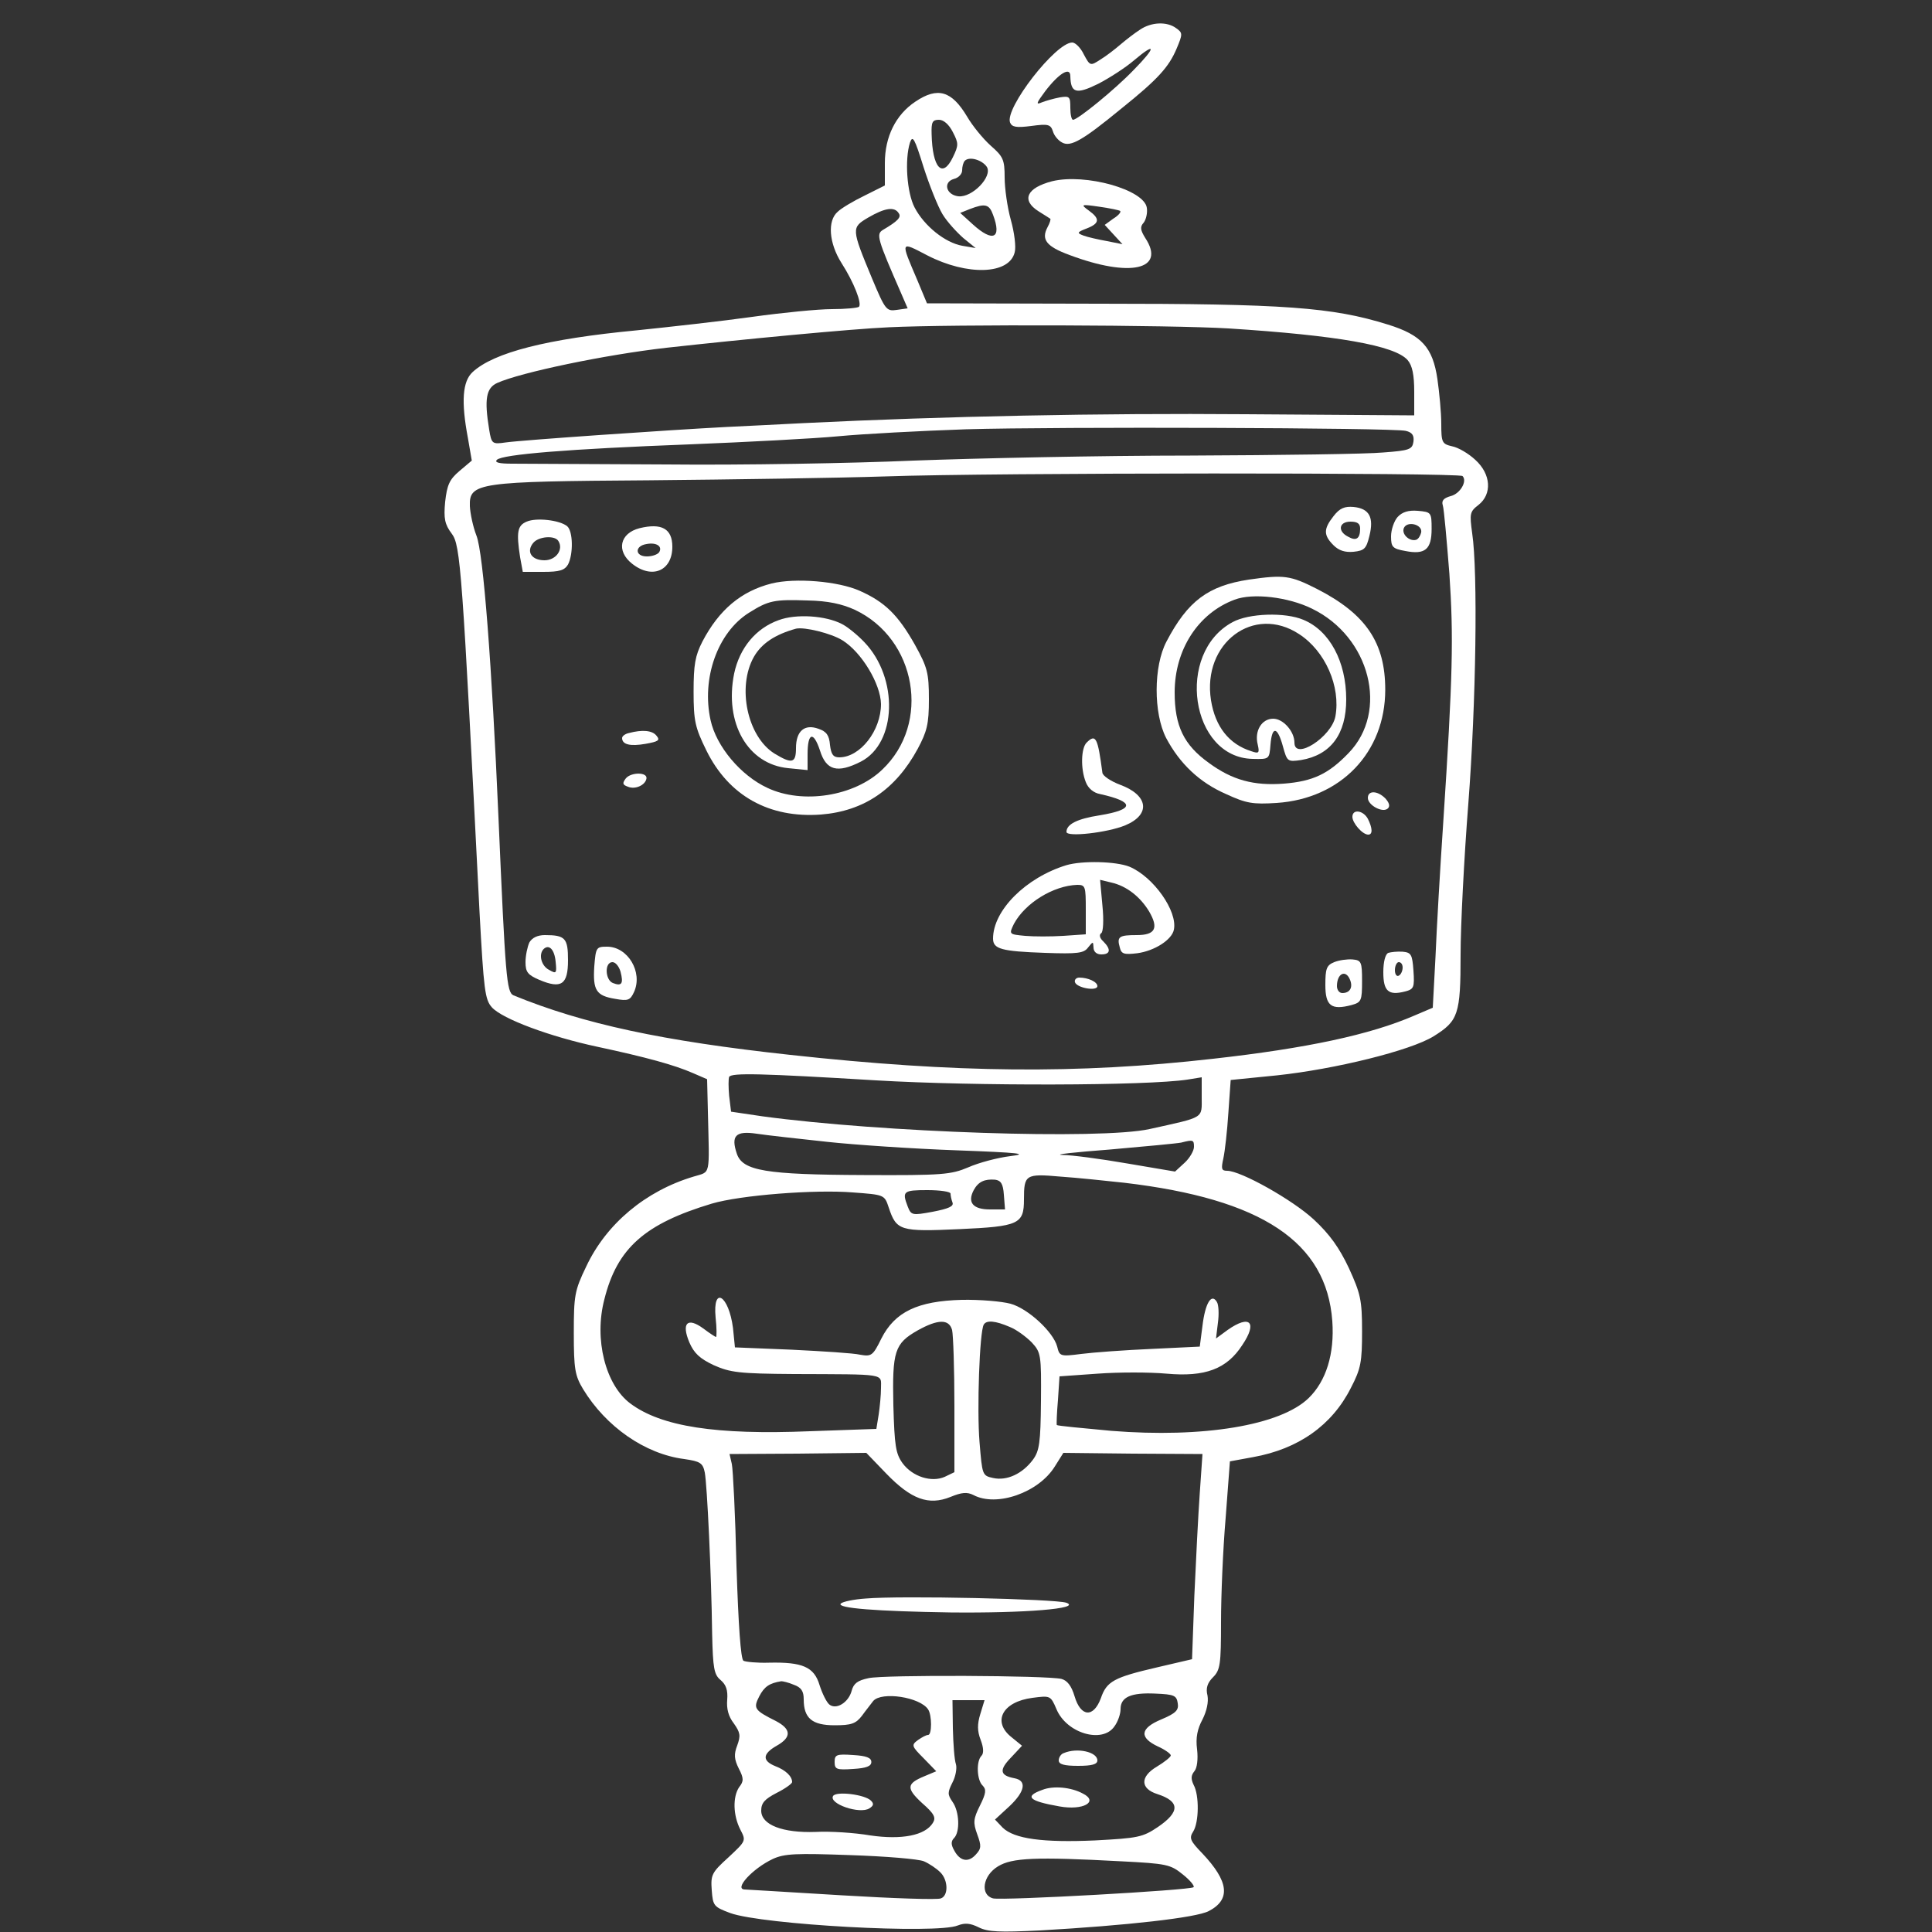 <?xml version="1.0" standalone="no"?>
<!DOCTYPE svg PUBLIC "-//W3C//DTD SVG 20010904//EN"
 "http://www.w3.org/TR/2001/REC-SVG-20010904/DTD/svg10.dtd">
<svg version="1.0" xmlns="http://www.w3.org/2000/svg"
 width="500pt" height="500pt" viewBox="0 0 500 500"
 preserveAspectRatio="xMidYMid meet">

<rect x="0" y="0" width="500" height="500" fill="#333333" stroke="none"/>

<g transform="translate(0,500) scale(0.1,-0.1)"
fill="#ffffff" stroke="none">
<path d="M2950 4923 c-14 -9 -36 -26 -50 -38 -14 -12 -37 -30 -52 -39 -26 -17
-27 -17 -43 13 -8 17 -22 31 -30 31 -43 0 -175 -170 -161 -207 5 -12 16 -14
55 -9 44 6 50 4 56 -14 3 -11 14 -24 24 -29 22 -12 53 6 153 88 96 77 123 108
143 155 16 38 16 41 -1 53 -24 18 -65 16 -94 -4z m-16 -104 c-49 -51 -145
-129 -157 -129 -4 0 -7 14 -7 31 0 29 -2 31 -27 27 -16 -3 -37 -9 -47 -13 -16
-7 -14 -2 9 29 36 47 65 64 65 39 1 -44 15 -48 72 -20 29 15 71 42 93 61 58
49 57 34 -1 -25z"/>
<path d="M2369 4737 c-51 -34 -79 -91 -79 -159 l0 -58 -52 -26 c-29 -14 -61
-33 -70 -42 -27 -23 -23 -81 10 -133 32 -50 53 -104 45 -113 -4 -3 -35 -6 -70
-6 -35 0 -127 -9 -206 -20 -78 -11 -213 -26 -300 -35 -231 -22 -369 -57 -424
-108 -26 -24 -30 -76 -12 -171 l10 -58 -32 -27 c-26 -22 -32 -36 -37 -80 -4
-43 -1 -58 17 -82 23 -30 27 -92 72 -979 11 -202 14 -227 32 -247 27 -30 151
-76 273 -102 126 -27 199 -47 247 -68 l37 -16 2 -84 c4 -171 8 -154 -37 -168
-124 -37 -226 -122 -278 -233 -30 -62 -32 -75 -32 -172 0 -93 3 -110 24 -145
59 -97 160 -168 262 -181 41 -6 48 -10 53 -35 6 -32 17 -262 19 -417 2 -90 5
-106 22 -120 14 -12 19 -26 17 -51 -2 -23 3 -43 17 -61 17 -24 18 -32 9 -57
-9 -23 -8 -36 4 -60 13 -25 13 -33 1 -48 -17 -25 -16 -73 3 -110 15 -29 15
-29 -31 -72 -43 -39 -46 -45 -43 -85 3 -40 5 -43 48 -59 83 -30 534 -55 589
-32 18 7 32 6 54 -5 24 -12 54 -13 158 -8 227 13 404 33 437 50 58 30 52 77
-16 149 -32 33 -35 40 -24 57 15 24 16 94 1 121 -7 15 -7 24 2 35 7 8 10 31 7
57 -4 30 1 53 14 77 11 22 16 45 13 62 -5 19 0 33 14 47 19 19 21 33 21 144 0
67 5 188 12 269 l11 146 60 11 c117 21 204 82 253 179 26 50 29 67 29 147 0
81 -4 97 -34 163 -25 53 -50 88 -91 126 -55 51 -189 126 -224 126 -15 0 -16 5
-10 32 4 18 10 71 13 118 l6 85 120 12 c150 16 345 64 405 101 64 40 70 56 70
212 0 74 9 250 20 390 20 260 25 599 10 700 -7 51 -6 56 16 73 36 28 33 80 -8
117 -17 16 -44 32 -60 35 -26 6 -28 10 -28 58 0 29 -5 81 -10 116 -12 82 -41
114 -128 141 -144 45 -268 54 -745 54 l-448 1 -25 60 c-44 103 -45 101 26 64
103 -53 212 -50 226 8 4 14 -1 52 -10 84 -9 32 -16 82 -16 110 0 46 -4 54 -36
82 -20 18 -47 51 -61 75 -40 67 -76 78 -134 39z m97 -79 c15 -29 15 -34 0 -65
-27 -56 -53 -28 -55 60 -1 31 2 37 19 37 12 0 26 -12 36 -32z m-27 -212 c12
-20 37 -47 54 -62 l32 -26 -35 6 c-44 8 -98 51 -123 99 -20 38 -26 124 -12
168 7 20 12 11 35 -63 15 -47 37 -102 49 -122z m115 122 c15 -25 -38 -80 -74
-76 -32 4 -40 37 -11 45 12 3 21 13 21 22 0 10 3 21 7 25 12 12 45 2 57 -16z
m16 -124 c23 -61 0 -72 -52 -25 l-33 30 25 10 c39 15 50 13 60 -15z m-244 4
c7 -10 -2 -20 -41 -43 -18 -11 -15 -22 48 -166 l16 -37 -28 -4 c-27 -4 -30 0
-64 81 -54 130 -54 132 -10 158 43 25 68 29 79 11z m854 -298 c281 -18 430
-44 463 -82 12 -14 17 -38 17 -82 l0 -61 -437 3 c-376 3 -776 -5 -1143 -23
-52 -3 -142 -7 -200 -10 -153 -8 -529 -34 -571 -40 -35 -5 -37 -4 -43 33 -13
79 -8 108 21 121 60 27 279 73 438 91 198 22 482 49 575 53 165 8 732 6 880
-3z m458 -265 c17 -4 22 -12 20 -28 -3 -20 -10 -23 -78 -28 -41 -4 -266 -7
-500 -8 -234 0 -555 -7 -715 -13 -159 -7 -447 -12 -640 -10 -192 1 -372 2
-400 2 -33 0 -46 3 -39 10 14 14 183 28 499 40 149 6 322 15 385 21 63 6 212
14 330 18 239 7 1102 4 1138 -4z m147 -117 c13 -13 -6 -46 -31 -52 -18 -5 -24
-12 -20 -24 3 -9 10 -89 17 -177 11 -163 9 -264 -16 -645 -8 -118 -17 -274
-20 -347 l-7 -131 -47 -20 c-115 -50 -280 -85 -521 -112 -352 -40 -665 -37
-1095 10 -331 36 -535 80 -716 154 -18 8 -21 47 -39 461 -17 392 -39 684 -57
729 -9 23 -16 57 -17 76 -2 61 20 64 464 67 212 2 486 6 610 10 279 10 1486
10 1495 1z m-1517 -1564 c255 -15 699 -14 805 2 l37 6 0 -51 c0 -57 9 -51
-135 -83 -128 -28 -692 -9 -1002 33 l-81 12 -5 41 c-2 22 -2 44 0 49 6 11 83
9 381 -9z m-128 -159 c74 -8 225 -18 335 -22 163 -6 189 -9 140 -15 -33 -4
-82 -17 -109 -29 -45 -19 -67 -21 -270 -20 -255 1 -314 11 -329 55 -16 47 -3
60 51 52 26 -4 108 -13 182 -21z m950 -13 c0 -10 -11 -29 -24 -41 l-25 -23
-124 21 c-69 12 -145 22 -168 22 -24 1 31 7 123 14 92 8 176 16 185 18 31 8
33 7 33 -11z m-180 -93 c356 -42 523 -153 538 -358 6 -85 -16 -155 -61 -199
-73 -71 -273 -104 -511 -85 -76 7 -139 13 -141 15 -1 2 0 31 3 65 l4 61 99 7
c54 4 134 4 178 0 100 -9 156 12 196 74 40 59 20 80 -38 39 l-30 -22 5 41 c3
22 2 47 -3 54 -14 23 -30 -4 -37 -62 l-7 -54 -125 -6 c-69 -3 -151 -9 -182
-13 -54 -7 -56 -6 -62 19 -10 38 -76 99 -121 111 -22 6 -79 11 -126 10 -114
-3 -173 -31 -208 -100 -22 -45 -26 -47 -55 -42 -16 4 -96 9 -177 13 l-147 6
-5 50 c-11 85 -53 111 -45 27 3 -27 3 -50 1 -50 -2 0 -17 10 -33 22 -41 30
-57 14 -36 -36 12 -28 27 -42 63 -59 43 -19 65 -22 208 -23 241 -1 225 2 225
-36 0 -18 -3 -49 -6 -69 l-6 -37 -172 -6 c-243 -10 -385 12 -465 72 -64 48
-94 166 -67 269 33 133 105 196 278 248 74 22 267 37 365 29 82 -6 82 -6 93
-39 20 -60 29 -63 183 -56 154 7 167 13 167 77 0 64 4 67 94 59 45 -3 119 -11
166 -16z m-312 -31 l3 -38 -39 0 c-44 0 -59 18 -42 50 12 22 28 29 55 27 15
-2 21 -10 23 -39z m-138 3 c0 -5 2 -15 5 -23 4 -10 -10 -16 -51 -24 -54 -10
-56 -9 -65 14 -15 39 -11 42 51 42 33 0 60 -4 60 -9z m4 -353 c3 -13 6 -101 6
-196 l0 -172 -25 -12 c-34 -15 -83 0 -109 35 -18 25 -21 45 -24 150 -3 140 3
160 63 194 52 29 81 30 89 1z m149 8 c18 -7 43 -26 57 -40 24 -26 25 -32 24
-152 -1 -108 -4 -129 -21 -152 -27 -36 -67 -55 -103 -47 -28 6 -28 8 -35 93
-7 83 0 286 11 304 7 12 30 10 67 -6z m-319 -380 c64 -66 109 -83 166 -60 29
12 43 13 59 5 60 -32 169 6 211 74 l22 35 180 -2 180 -1 -7 -101 c-4 -56 -10
-175 -14 -265 l-6 -165 -90 -21 c-112 -26 -131 -36 -146 -80 -19 -51 -52 -49
-68 5 -8 27 -19 41 -34 45 -37 9 -459 11 -499 2 -29 -6 -39 -14 -44 -33 -8
-30 -40 -50 -58 -35 -7 6 -18 28 -25 50 -14 47 -44 60 -131 58 -30 -1 -60 2
-66 5 -7 5 -13 91 -18 245 -3 131 -9 250 -12 264 l-6 26 177 1 177 2 52 -54z
m-240 -546 c20 -7 26 -17 26 -38 0 -49 22 -67 80 -67 43 0 55 4 71 25 10 14
24 31 29 38 22 25 121 10 142 -22 10 -15 10 -66 0 -66 -5 0 -16 -6 -26 -13
-18 -13 -17 -16 14 -47 l33 -34 -31 -13 c-46 -19 -47 -31 -6 -69 32 -28 37
-38 28 -52 -20 -32 -80 -44 -162 -32 -41 7 -104 11 -141 9 -85 -3 -141 18
-141 55 0 20 9 30 40 46 22 11 40 24 40 28 0 15 -17 31 -43 41 -35 14 -34 32
3 53 39 22 38 43 -2 64 -56 28 -59 33 -43 64 13 25 26 34 57 39 4 0 18 -3 32
-9z m994 -48 c3 -18 -5 -26 -43 -42 -55 -23 -57 -47 -8 -70 18 -8 33 -19 33
-23 0 -4 -16 -17 -36 -29 -44 -26 -43 -57 1 -71 59 -19 59 -46 2 -85 -40 -27
-52 -29 -163 -35 -135 -6 -209 4 -239 33 l-20 21 38 35 c40 38 45 66 12 72
-37 7 -40 21 -9 53 l29 31 -27 22 c-51 40 -24 92 54 102 46 6 47 6 62 -29 26
-63 119 -90 150 -45 9 12 16 32 16 45 0 31 27 43 90 40 49 -2 55 -5 58 -25z
m-511 -28 c-8 -26 -8 -44 1 -67 8 -21 8 -35 2 -41 -14 -14 -12 -63 3 -77 10
-10 9 -20 -7 -52 -17 -34 -18 -44 -7 -74 11 -30 11 -37 -4 -53 -19 -21 -41
-17 -56 12 -8 14 -8 23 0 31 16 16 14 69 -4 94 -13 19 -13 24 0 50 8 15 12 37
9 47 -4 11 -7 52 -8 93 l-1 73 42 0 41 0 -11 -36z m-146 -381 c14 -6 33 -19
42 -28 21 -20 22 -61 2 -68 -8 -4 -124 0 -257 8 -134 8 -246 15 -250 15 -30 0
19 54 72 79 30 14 61 15 200 10 91 -3 177 -10 191 -16z m510 0 c118 -6 128 -8
160 -34 19 -15 31 -30 28 -33 -8 -8 -494 -35 -519 -29 -34 9 -27 59 13 83 36
22 96 25 318 13z"/>
<path d="M3451 3664 c-26 -33 -26 -49 0 -75 14 -14 30 -19 52 -17 28 3 33 8
41 41 12 48 0 71 -41 75 -23 2 -36 -3 -52 -24z m69 -32 c0 -26 -10 -33 -31
-21 -28 14 -24 39 6 39 18 0 25 -5 25 -18z"/>
<path d="M3617 3662 c-9 -10 -17 -33 -17 -50 0 -28 4 -32 37 -38 51 -10 68 4
68 57 0 43 -1 44 -36 47 -24 2 -40 -3 -52 -16z m61 -40 c-2 -8 -7 -17 -13 -19
-17 -5 -38 14 -32 30 8 20 49 10 45 -11z"/>
<path d="M1363 3650 c-24 -10 -27 -27 -17 -92 l7 -38 53 0 c42 0 55 4 64 19
14 27 13 86 -2 99 -19 16 -80 23 -105 12z m82 -50 c14 -22 -6 -50 -36 -50 -33
0 -48 22 -29 45 14 17 56 20 65 5z"/>
<path d="M1655 3633 c-51 -13 -61 -59 -19 -92 52 -41 104 -18 104 44 0 47 -28
62 -85 48z m51 -62 c-4 -6 -18 -11 -32 -11 -31 0 -32 27 -1 32 26 5 42 -6 33
-21z"/>
<path d="M3232 3500 c-105 -16 -158 -55 -213 -160 -34 -64 -34 -186 -1 -250
35 -66 86 -115 155 -145 52 -24 69 -27 131 -23 166 11 281 131 281 293 0 122
-50 196 -177 261 -69 35 -85 37 -176 24z m163 -75 c151 -73 200 -266 95 -374
-52 -54 -92 -73 -167 -79 -78 -6 -134 9 -195 54 -64 46 -88 95 -88 182 0 111
61 205 155 240 47 18 139 7 200 -23z"/>
<path d="M3190 3390 c-149 -80 -109 -351 52 -354 43 -1 43 -1 46 37 4 49 18
47 32 -4 11 -40 12 -41 47 -36 77 13 117 67 117 157 0 98 -43 178 -111 206
-47 20 -141 17 -183 -6z m172 -31 c68 -44 108 -136 94 -213 -10 -53 -106 -115
-106 -68 0 29 -29 62 -55 62 -30 0 -49 -32 -40 -67 5 -22 3 -24 -17 -17 -57
18 -93 63 -104 132 -23 148 111 248 228 171z"/>
<path d="M1997 3490 c-79 -20 -136 -68 -179 -150 -19 -37 -23 -60 -23 -130 0
-76 4 -93 33 -152 58 -118 163 -176 297 -166 111 9 193 65 250 170 24 45 29
64 29 128 0 69 -4 83 -36 141 -44 78 -78 111 -143 140 -56 25 -167 34 -228 19z
m215 -68 c160 -75 198 -294 71 -414 -72 -69 -206 -90 -297 -47 -69 32 -132
107 -147 175 -24 108 18 227 99 278 51 32 65 35 152 32 53 -1 89 -9 122 -24z"/>
<path d="M2015 3395 c-59 -21 -101 -72 -115 -138 -26 -128 35 -235 140 -245
l50 -5 0 41 c0 56 15 61 32 10 16 -52 45 -60 106 -29 93 48 98 216 9 309 -18
19 -44 40 -58 47 -42 22 -119 27 -164 10z m165 -52 c50 -31 99 -113 100 -165
0 -69 -54 -138 -108 -138 -16 0 -21 8 -24 32 -2 25 -9 35 -30 42 -36 13 -58
-6 -58 -50 0 -39 -10 -42 -56 -14 -70 44 -97 172 -53 250 20 35 55 58 109 73
22 5 91 -12 120 -30z"/>
<path d="M1628 3103 c-10 -2 -18 -8 -18 -13 0 -17 21 -22 61 -15 33 6 38 9 28
21 -11 14 -37 16 -71 7z"/>
<path d="M2812 3078 c-14 -14 -16 -67 -2 -102 6 -16 20 -28 37 -31 90 -20 90
-40 -1 -55 -58 -9 -86 -23 -86 -43 0 -14 106 -2 152 17 67 28 60 78 -13 105
-24 9 -45 23 -46 31 -12 91 -17 102 -41 78z"/>
<path d="M1620 2986 c-10 -13 -9 -17 5 -22 19 -8 45 4 48 21 3 17 -39 17 -53
1z"/>
<path d="M3540 2935 c0 -19 39 -40 52 -27 6 6 3 15 -7 26 -20 20 -45 21 -45 1z"/>
<path d="M3500 2886 c0 -16 26 -46 41 -46 12 0 11 17 -1 41 -12 22 -40 26 -40
5z"/>
<path d="M2760 2761 c-105 -32 -190 -117 -190 -190 0 -27 21 -33 134 -37 85
-3 101 -1 112 14 13 16 13 16 14 0 0 -11 8 -18 20 -18 24 0 26 13 5 34 -9 8
-11 17 -5 21 5 3 7 33 3 72 l-6 66 29 -7 c40 -9 75 -37 98 -75 25 -43 16 -61
-32 -61 -46 0 -52 -4 -44 -32 4 -17 11 -19 45 -15 45 6 90 35 95 61 10 48 -53
137 -115 163 -35 14 -122 16 -163 4z m50 -115 l0 -64 -58 -4 c-32 -2 -76 -2
-99 0 -42 4 -42 4 -29 31 29 54 102 99 164 101 21 0 22 -4 22 -64z"/>
<path d="M1370 2561 c-5 -11 -10 -34 -10 -51 0 -26 6 -33 36 -46 57 -24 74
-12 74 51 0 57 -7 65 -60 65 -19 0 -33 -7 -40 -19z m68 -50 c3 -30 2 -32 -17
-21 -20 10 -28 40 -14 54 14 13 28 -1 31 -33z"/>
<path d="M1538 2499 c-4 -62 5 -76 54 -84 33 -6 39 -4 49 18 23 51 -16 117
-70 117 -28 0 -29 -2 -33 -51z m68 -14 c8 -31 3 -38 -20 -29 -20 8 -22 54 -1
54 8 0 17 -11 21 -25z"/>
<path d="M3593 2534 c-8 -3 -13 -24 -13 -50 0 -49 13 -61 56 -50 23 6 25 10
22 54 -3 42 -6 47 -28 49 -14 1 -31 -1 -37 -3z m37 -38 c0 -8 -4 -18 -10 -21
-5 -3 -10 3 -10 14 0 12 5 21 10 21 6 0 10 -6 10 -14z"/>
<path d="M3453 2510 c-20 -8 -23 -17 -23 -59 0 -54 15 -66 68 -52 25 7 27 11
27 62 0 50 -2 54 -25 56 -14 1 -35 -2 -47 -7z m41 -46 c8 -20 -1 -34 -20 -34
-8 0 -14 8 -14 18 0 33 23 44 34 16z"/>
<path d="M2782 2458 c5 -15 58 -24 58 -10 0 11 -24 22 -47 22 -8 0 -13 -6 -11
-12z"/>
<path d="M2240 863 c-30 -2 -59 -8 -64 -13 -12 -12 93 -20 284 -23 192 -2 340
10 300 25 -27 10 -429 19 -520 11z"/>
<path d="M2160 440 c0 -19 5 -21 48 -18 34 2 47 7 47 18 0 11 -13 16 -47 18
-43 3 -48 1 -48 -18z"/>
<path d="M2156 352 c-12 -20 69 -48 94 -32 11 7 12 12 4 20 -16 16 -90 25 -98
12z"/>
<path d="M2753 463 c-7 -2 -13 -11 -13 -19 0 -10 14 -14 50 -14 36 0 50 4 50
14 0 22 -52 34 -87 19z"/>
<path d="M2698 368 c-48 -17 -36 -29 44 -43 61 -11 102 12 61 33 -31 17 -77
21 -105 10z"/>
<path d="M2723 4531 c-66 -17 -81 -49 -35 -78 15 -9 28 -18 30 -19 2 -1 -1
-11 -7 -22 -17 -32 -3 -50 57 -72 157 -59 250 -38 196 44 -13 21 -14 29 -4 40
6 8 10 25 8 38 -6 47 -159 90 -245 69z m176 -77 c3 -3 -5 -12 -18 -20 l-22
-16 23 -25 23 -25 -40 8 c-22 4 -49 10 -60 14 -19 7 -18 9 8 19 33 13 34 25 5
46 -22 16 -21 17 27 10 28 -4 52 -9 54 -11z"/>
</g>
</svg>

